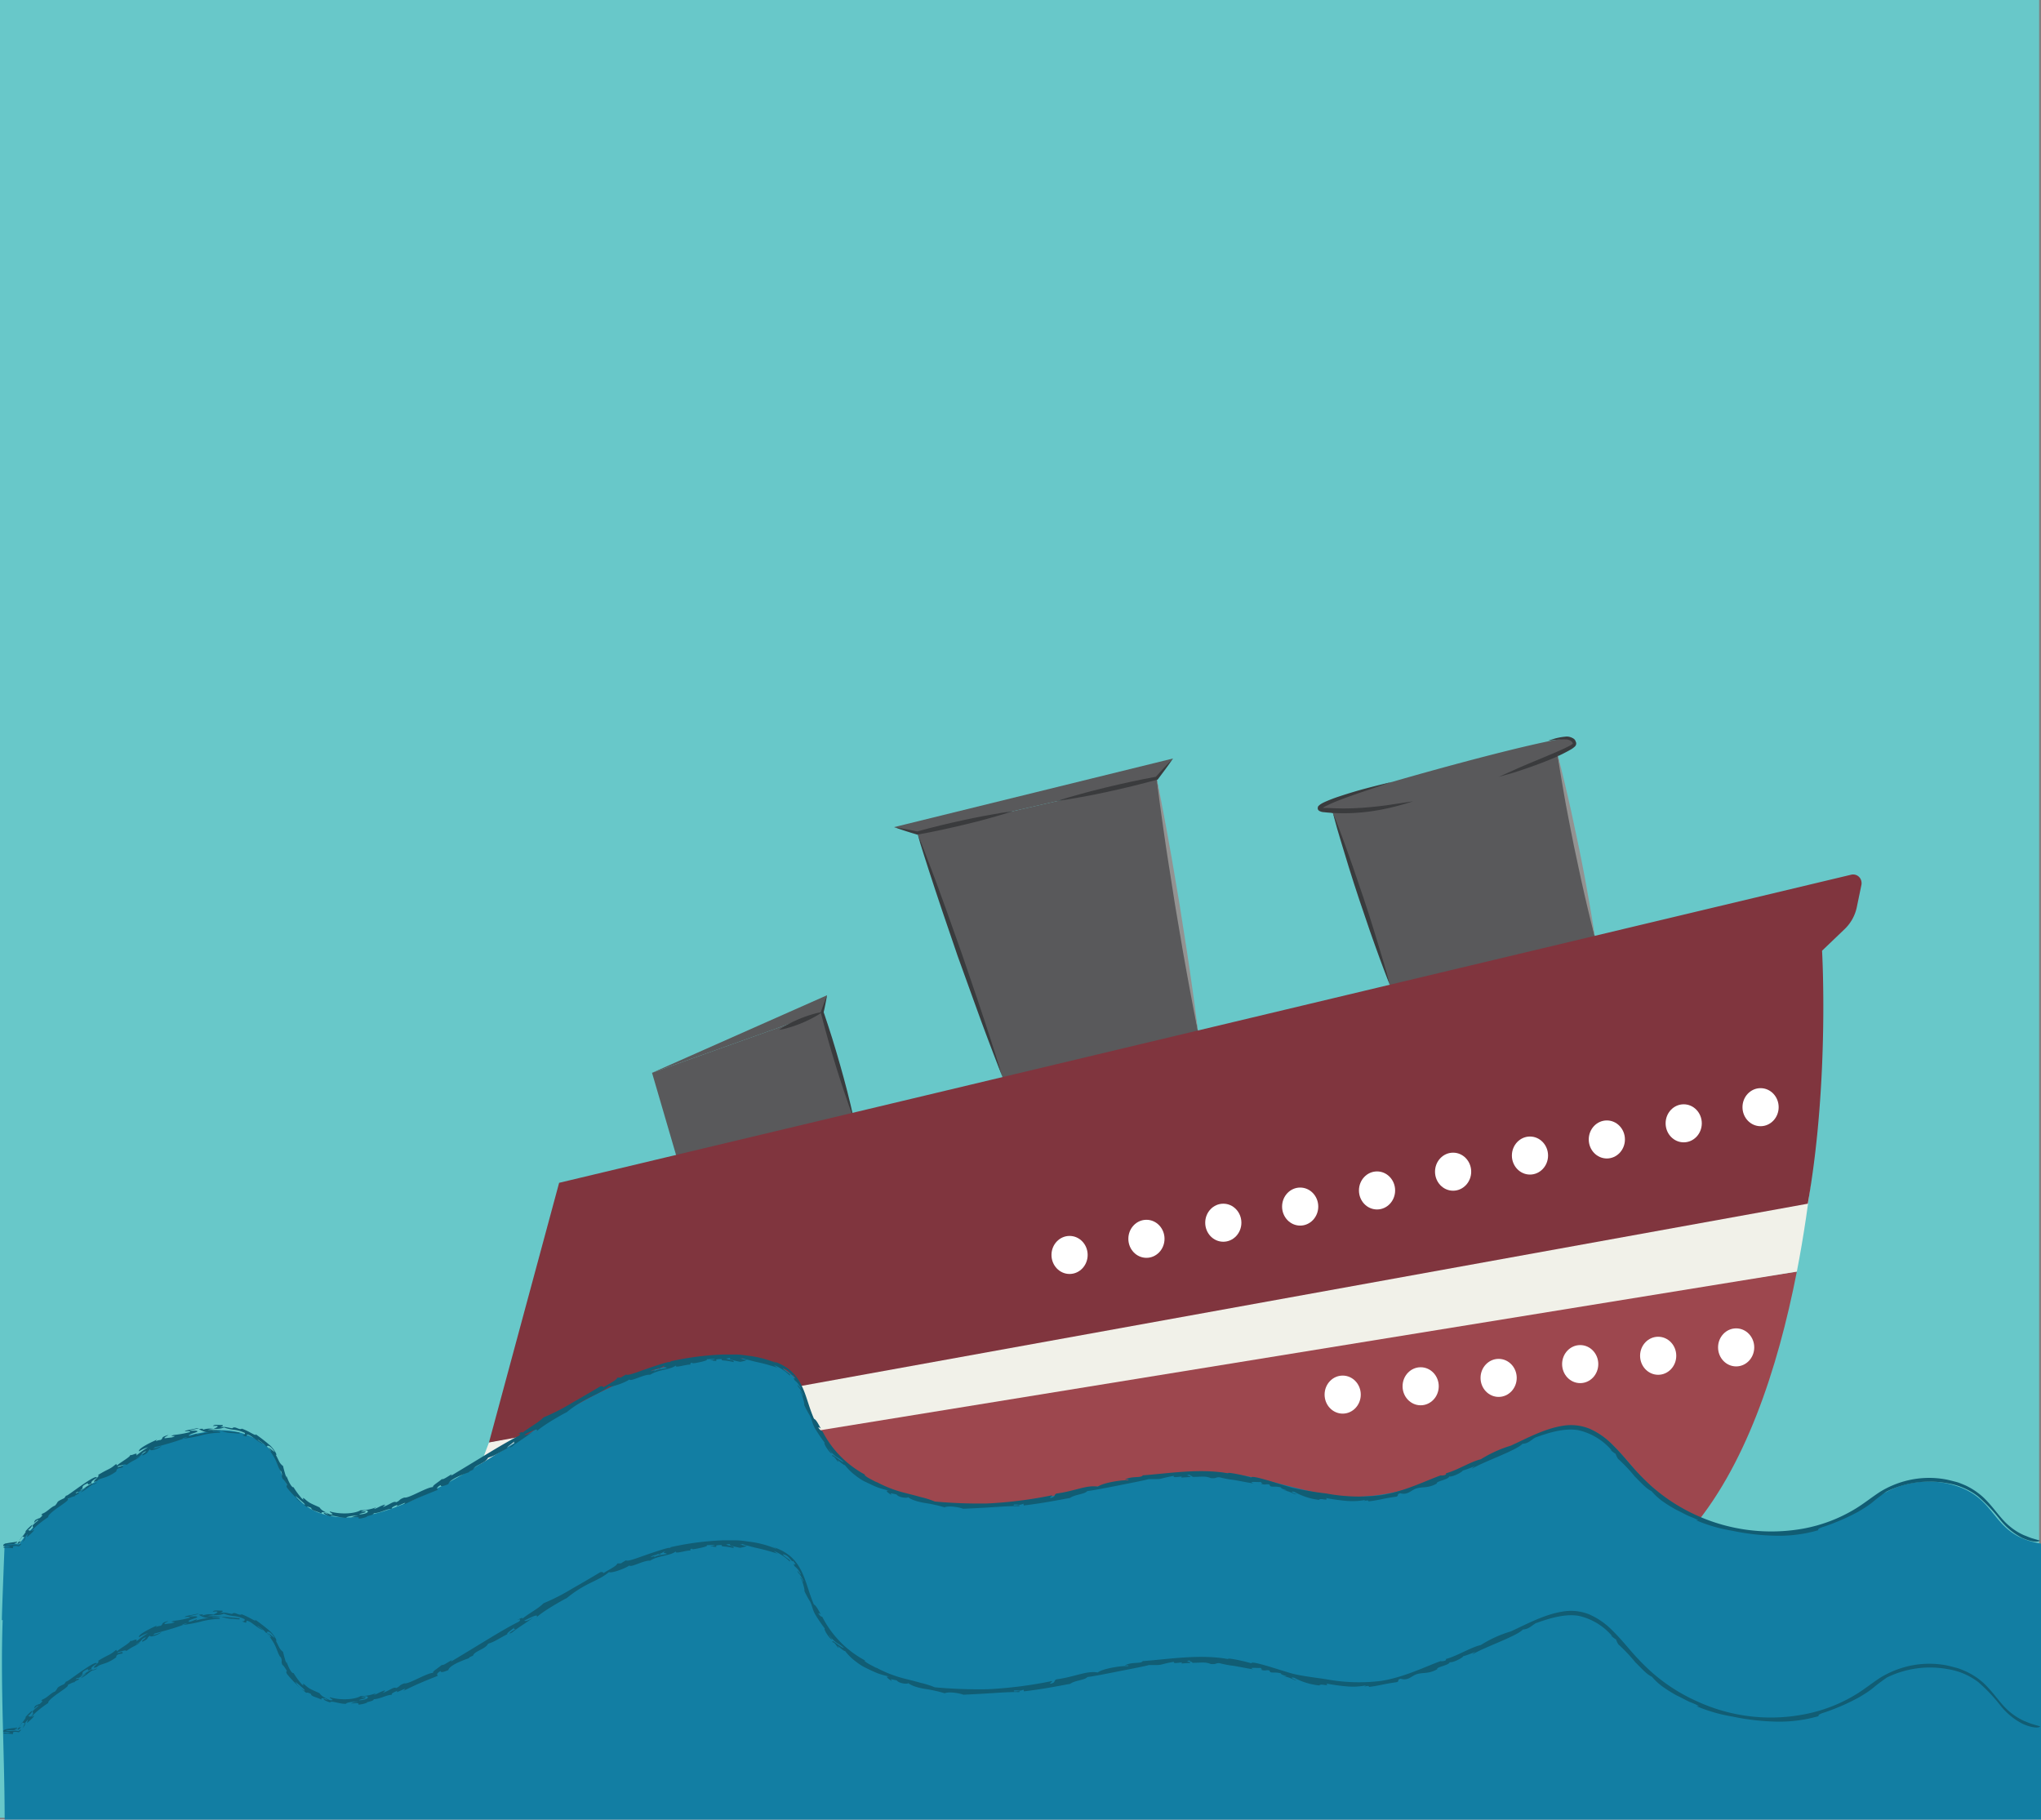 <svg xmlns="http://www.w3.org/2000/svg" xmlns:xlink="http://www.w3.org/1999/xlink" viewBox="0 0 460.42 410.43"><rect x="0" y="0" width="460.42" height="410.43" fill="#808080" stroke="none"/><defs><style>.cls-1{fill:none;}.cls-2{fill:#68c8c9;}.cls-3{clip-path:url(#clip-path);}.cls-4{fill:#9d474e;}.cls-5{fill:#59595b;}.cls-6{fill:#3a3b3d;}.cls-7{fill:#939392;}.cls-8{fill:#f1f1e9;}.cls-9{fill:#80353e;}.cls-10{fill:#fff;}.cls-11{fill:#127ea3;}.cls-12{fill:#115d74;}</style><clipPath id="clip-path"><rect class="cls-1" x="0.27" y="49.81" width="458" height="351.18"/></clipPath></defs><title>31</title><g id="Шар_2" data-name="Шар 2"><g id="Шар_1-2" data-name="Шар 1"><rect class="cls-2" width="460" height="410"/><g class="cls-3"><path class="cls-4" d="M405.34,286.82C401,309,393.61,331.2,380.93,345.66L152.84,363.51,116,331"/><polygon class="cls-5" points="360.45 214.59 351.34 170.09 300.61 183.1 315.57 228.28 360.45 214.59"/><path class="cls-5" d="M351.34,170.09s5.84-2.18,3.51-3.56S295.83,181,297.37,182a27.05,27.05,0,0,0,5.52,2.07"/><path class="cls-6" d="M338.07,175.26l1-.47,2.63-1.18c2.19-1,5.14-2.18,8.05-3.42,1.46-.61,2.93-1.24,4.21-1.91a4.86,4.86,0,0,0,.83-.53s0-.1,0,0a.25.25,0,0,0,0,.12l0-.06,0-.13a1.16,1.16,0,0,0-.18-.35,2,2,0,0,0-1.47-.55,16.63,16.63,0,0,0-2.82.17l-1.08.14s.37-.15,1-.35a13.32,13.32,0,0,1,2.86-.58,2.5,2.5,0,0,1,2.06.64,2.3,2.3,0,0,1,.35.59l.05.12,0,.07a.75.75,0,0,1,0,.26.92.92,0,0,1-.25.5,4.73,4.73,0,0,1-1,.74,38.09,38.09,0,0,1-4.26,2.08c-2.95,1.24-6,2.28-8.23,3-1.14.36-2.11.61-2.77.8S338.07,175.26,338.07,175.26Z"/><path class="cls-6" d="M314,176.37l-5.76,1.94c-1.73.6-3.75,1.26-5.87,2.08a34.12,34.12,0,0,0-3.19,1.38,5.41,5.41,0,0,0-.74.42,1.32,1.32,0,0,0-.26.22s0,.05,0-.06a.36.36,0,0,0-.07-.24,1.91,1.91,0,0,0,.63.13l.89,0a57,57,0,0,0,7,0c2.24-.13,4.33-.36,6.13-.6l6-.9s-.57.2-1.6.5-2.48.73-4.27,1.1a44.55,44.55,0,0,1-6.18.94,41.88,41.88,0,0,1-7.17,0l-.91-.09a2.26,2.26,0,0,1-1.1-.34.91.91,0,0,1-.2-.24.77.77,0,0,1-.07-.4.88.88,0,0,1,.23-.46,2.22,2.22,0,0,1,.44-.37,7,7,0,0,1,.85-.46,33.42,33.42,0,0,1,3.32-1.28c2.18-.72,4.22-1.33,6-1.8C311.67,176.9,314,176.37,314,176.37Z"/><path class="cls-7" d="M351.34,170.09l.46,1.75c.27,1.13.7,2.72,1.14,4.65s1,4.17,1.52,6.58,1.07,5,1.61,7.58,1.05,5.17,1.5,7.6.84,4.71,1.19,6.66.58,3.58.77,4.72l.27,1.8-.46-1.75c-.27-1.12-.7-2.72-1.14-4.64s-1-4.17-1.51-6.59-1.07-5-1.62-7.58-1-5.17-1.49-7.6-.84-4.71-1.19-6.65-.59-3.59-.78-4.73Z"/><path class="cls-6" d="M300.61,183.1l.65,1.65c.39,1.06,1,2.55,1.65,4.38s1.44,3.94,2.23,6.23,1.62,4.73,2.45,7.18,1.6,4.91,2.32,7.22,1.36,4.49,1.93,6.34,1,3.43,1.29,4.52l.47,1.72-.66-1.65c-.39-1.06-1-2.56-1.65-4.38s-1.44-3.94-2.23-6.23-1.62-4.74-2.44-7.18-1.61-4.92-2.33-7.23-1.36-4.49-1.93-6.34-1-3.42-1.29-4.51Z"/><polygon class="cls-5" points="271.33 239.24 260.93 175.56 206.94 187.89 229.63 252.93 271.33 239.24"/><polygon class="cls-5" points="260.93 175.56 264.62 171.08 201.69 186.56 206.94 187.89 260.93 175.56"/><path class="cls-6" d="M264.62,171.08c-.55.81-1.12,1.59-1.69,2.38s-1.16,1.56-1.75,2.34l-.06.08-.12,0c-3.72,1-7.47,1.93-11.24,2.74l-2.83.59c-.94.2-1.9.36-2.84.54-1.89.36-3.8.67-5.71.93,1.84-.6,3.7-1.14,5.56-1.63.94-.25,1.86-.52,2.8-.75l2.81-.7c3.75-.9,7.51-1.73,11.3-2.41l-.18.11c.65-.72,1.28-1.45,1.95-2.15S263.94,171.76,264.62,171.08Z"/><path class="cls-6" d="M201.69,186.56c.9.13,1.78.3,2.67.46s1.77.35,2.66.53h-.15c3.56-1,7.15-1.85,10.75-2.63l2.71-.56c.9-.19,1.81-.34,2.72-.51q2.72-.53,5.47-.88-2.66.85-5.32,1.58c-.9.24-1.78.5-2.68.72l-2.69.67c-3.58.86-7.18,1.66-10.82,2.3h-.15c-.87-.27-1.73-.51-2.59-.8S202.55,186.88,201.69,186.56Z"/><path class="cls-6" d="M206.94,187.89l.92,2.32c.56,1.49,1.4,3.6,2.35,6.16s2.07,5.53,3.21,8.74L217,215.18l3.45,10.11c1.11,3.23,2.07,6.27,2.93,8.86s1.51,4.77,2,6.29l.73,2.4-.92-2.33c-.56-1.48-1.4-3.6-2.35-6.15s-2.07-5.53-3.21-8.75L216,215.55l-3.45-10.11c-1.11-3.23-2.07-6.27-2.93-8.86s-1.51-4.78-2-6.29Z"/><path class="cls-7" d="M270.28,232.8l-.5-2.45c-.29-1.55-.76-3.77-1.24-6.45s-1.09-5.78-1.66-9.13l-1.78-10.5-1.65-10.52c-.54-3.35-.95-6.5-1.35-9.19s-.66-4.95-.87-6.52l-.3-2.48.5,2.45c.29,1.55.76,3.77,1.24,6.45s1.09,5.78,1.66,9.13l1.78,10.5,1.65,10.52c.53,3.35.95,6.5,1.34,9.19s.66,4.95.87,6.52Z"/><polygon class="cls-5" points="195.23 261.15 185.47 228.28 147.09 241.98 157.5 277.58 195.23 261.15"/><polyline class="cls-5" points="185.47 228.28 186.57 224.48 147.09 241.98"/><path class="cls-6" d="M186.57,224.48c-.1.66-.24,1.31-.37,2s-.27,1.3-.42,1.94v-.2c.67,2,1.32,3.94,1.94,5.93s1.21,4,1.78,6,1.12,4,1.63,6,1,4,1.44,6.09q-1.12-2.91-2.1-5.87c-.68-2-1.31-4-1.92-5.93s-1.2-4-1.77-6-1.1-4-1.61-6l0-.11,0-.09c.21-.62.43-1.24.67-1.86S186.31,225.09,186.57,224.48Z"/><path class="cls-6" d="M185.47,228.28a13.12,13.12,0,0,1-1.41.92,28.66,28.66,0,0,1-6.69,2.75,12.74,12.74,0,0,1-1.63.34,14.33,14.33,0,0,1,1.42-.92,28.77,28.77,0,0,1,6.68-2.75A13.11,13.11,0,0,1,185.47,228.28Z"/><path class="cls-8" d="M106.51,335.35l3.8-10,298.6-62.26c-.85,7.65-2,15.68-3.57,23.73"/><path class="cls-9" d="M110.31,325.35l15.82-58.56,291.49-69.5a1.89,1.89,0,0,1,2.28,1.5,2,2,0,0,1,0,.85l-1,4.82a9.57,9.57,0,0,1-2.73,5.06l-5.14,4.92s1.71,29.18-3.22,57.06"/><ellipse class="cls-10" cx="356.47" cy="307.68" rx="4.08" ry="4.29"/><ellipse class="cls-10" cx="374.06" cy="305.8" rx="4.08" ry="4.29"/><ellipse class="cls-10" cx="391.65" cy="303.91" rx="4.08" ry="4.29"/><ellipse class="cls-10" cx="302.89" cy="314.56" rx="4.08" ry="4.29"/><ellipse class="cls-10" cx="320.48" cy="312.68" rx="4.08" ry="4.29"/><ellipse class="cls-10" cx="338.07" cy="310.79" rx="4.08" ry="4.29"/><ellipse class="cls-10" cx="327.8" cy="264.28" rx="4.08" ry="4.29"/><ellipse class="cls-10" cx="362.48" cy="257.01" rx="4.08" ry="4.29"/><ellipse class="cls-10" cx="379.82" cy="253.37" rx="4.08" ry="4.29"/><ellipse class="cls-10" cx="397.16" cy="249.73" rx="4.08" ry="4.29"/><ellipse class="cls-10" cx="345.14" cy="260.64" rx="4.08" ry="4.29"/><ellipse class="cls-10" cx="241.28" cy="283.06" rx="4.08" ry="4.29"/><ellipse class="cls-10" cx="275.96" cy="275.79" rx="4.08" ry="4.29"/><ellipse class="cls-10" cx="293.3" cy="272.15" rx="4.08" ry="4.29"/><ellipse class="cls-10" cx="310.64" cy="268.51" rx="4.08" ry="4.29"/><ellipse class="cls-10" cx="258.62" cy="279.42" rx="4.08" ry="4.29"/></g><path class="cls-11" d="M439.43,334.65a20.2,20.2,0,0,0-16.67,3.65c-16.08,12.21-39.5,9-53.07-5.8-3.76-4.11-7.2-9.27-12.4-10.56-3.78-.93-7.68.42-11.29,1.94-13.63,5.73-27,14.19-41.62,13.69-8.8-.3-17.22-3.89-25.95-5.08-17-2.31-33.85,4.53-50.89,6.61s-37.43-2.9-44.37-19.93c-1.27-3.11-2.09-6.61-4.38-8.93a13,13,0,0,0-7-3.23c-14.42-2.86-29.15,2.71-42.14,10.09s-25.12,16.69-38.85,22.24c-5.65,2.29-11.77,3.93-17.68,2.25-4.67-1.19-8.56-5.41-10.32-11.2a8.45,8.45,0,0,0-3.31-4.67,15.92,15.92,0,0,0-12.38-2.87c-6.15,1.11-9.91,1.74-19.2,7.5-7.43,4.61-18.07,10-23.49,17.82H1.05S.42,363.66.42,365.42H.6c-.54,14.91.45,30.21.45,45H460.42V348.17C448.43,346.17,451.27,337.31,439.43,334.65Z"/><path class="cls-12" d="M4.8,347.65c-.42.05-1,.5.29-1.2,0,.59,1-.46,0,1.41,1.18-1.34-.07-.59,1.18-1.87.1.13-.32.65-.07.66.23-.26,1.61-1.36,1.46-1.62-1,.71-.45.1.47-.74a24,24,0,0,1,2.78-2.11c-.23-.31,1-1.33,2.25-2.2s2.48-1.68,2.11-1.87c1.17-.57,1.21-.58,1.56-.59,0-.19.46-.39.9-.59.46-.64-1.43.36-.29-.42.31.36,1.78-1.13,2-.95a8.21,8.21,0,0,0-1.22,1.08c1.44-.81,1.58-1.16,2.66-1.82.19.05.92-.21,1-.46-.61.31-1,.44-1.13.24-1.62.84-1.89,1.29-2.8,1.62,1.28-.76.16-.67,1.08-1.3,1.76-1-.1.56,1.65-.42q-.34-.28,1.17-1.17c0-1-4.9,2.79-6.52,3.86-.7.44-.11-.28-.82.72-2.13,1-1.14.69-2.13,1.71-.76.2-1.87,1.5-2.81,1.79-.85.78.84-.29-.59,1a3.33,3.33,0,0,0-1.07.49c-.72,1.4.55-.42.75,0-2.55,2-.37.9-1.6,2.3-.7.32-.11-.21-.83,0,.65-.5,1-.9,1.06-1.3a10.41,10.41,0,0,0-1.62,1.57c.36-.18,0,.28-.42.87A18.82,18.82,0,0,0,4,348.07l.13-.07c-.24.05-.3.11,0,.22h0l0,0A8.24,8.24,0,0,0,4.8,347.65Z"/><path class="cls-12" d="M22.07,332.72c2.8-1.69,2.47-1.12,4.13-2.51l.21.32c.82-.76,3.29-2.06,2.94-2.42.27.43,1.85-.85,1.4.21a19,19,0,0,1,2.64-1.88,6.73,6.73,0,0,0-2,.92c-.38-.46,1.84-1.69,4.09-2.67-.84.72.19.06.67.13.94-.44-.22-.58,1.85-1.16-.28.25-1.11.57-.85.75l1.66-.2c1.79-.62-1.24,0,.36-.54A23.36,23.36,0,0,0,42.9,323c0-.22-.48-.25-1.15-.13-.17-.26,1.83-.5,2.56-.7,1.68-.22-.87.33-1.52.45.25.25,1.86-.14,1.73.31-.55.3-2.09.6-1.91.94s2.76-1.1,1.57-.2a13.08,13.08,0,0,1,3.08-.58,4.13,4.13,0,0,1-2.37-.77c1.1-.13,1.15,0,.62.28a4.66,4.66,0,0,1,2.65-.3c.39-.13,2-.9-.14-.64.4-.43.8-.25,2.18-.23.26.28-.34.34-.49.53,1-.24,1.37,0,2.69.2.64-.64,1.5.5,2.16.08a13.37,13.37,0,0,1,2,.93c.71.38,1.26.68,1.11.33A37.29,37.29,0,0,1,61,326.09c1.08,1.08,1.59,2.24,1.23,2.07.53,1,.77,1.62,1,1.9a2.71,2.71,0,0,0,.62.6,26.23,26.23,0,0,0,.77,2.7c-.14-.93.05-.3.39.5s.92,1.75,1.2,1.58a18.79,18.79,0,0,0,1.92,2.6c.92.66-.4-.57.56,0,1.14,1.05,1.48,1.07,3.38,1.95a2.66,2.66,0,0,0,.84.8,15.42,15.42,0,0,0,1.51.78c1.48.15-.29-.48,0-.66,2.49.75,5.71.5,6.92-.27a9.39,9.39,0,0,0,3.49-.65c-.06.13-.46.26-.41.38.93-.31,1.15-.61,2.37-1,.21.15-.38.36-.35.53,1.58-.58,2.35-1.39,2.93-1.07,1-.4.48-.57,1.83-1.05,1,.24,5-2.33,6.5-2.37-.21-.32.9-.88,2-1.81.33.35,2.93-1.82,2-.71,6.94-4.14,11.77-7.26,15.28-9,.52-.36.25-.44.24-.61-1.44.71,1-.75.6-.08,1.68-1.34,3.5-2.2,4.8-3.5a46.44,46.44,0,0,0,6.36-3.24c2.46-1.4,4.95-2.86,6.43-3.75.42-.09.65,0,.72.21,1.2-.78,3.07-1.67,3.1-2.17,1.3-.12.29.23,2-.73.29.37,2.69-.59,5.08-1.42s4.74-1.56,4.69-1.35c.57-.18.24-.2,0-.13a66.24,66.24,0,0,1,12-1.6c1,0,2,0,3,0s2,.17,3,.3a23.24,23.24,0,0,1,6.1,1.62c0-.13-.61-.34-1-.49a11.35,11.35,0,0,1,3.94,1.95,10.13,10.13,0,0,1,2.57,3.2c1.29,2.37,1.74,5,3,7.88.28.23.43.08,1.56,2.25-.23-.17-.46-.35-.57-.21.41.54.73.86.86.67a23,23,0,0,0,10.23,10.21c-1.28-.66-.51.08.51.62s2.14,1.14,1.29.61a27.49,27.49,0,0,0,6.64,2.6c1.23.32,2.45.61,3.6.95a19.4,19.4,0,0,1,3.17,1,110.39,110.39,0,0,0,11.77.44,95.58,95.58,0,0,0,14.65-1.85c.13.21-.56.4-.37.61,1.31-.29.68-.64,1.35-1,4.26-.56,6.79-2,9.36-1.55,1.17-.94,5.9-1.6,6.66-1.41.7-.19,0-.23-.59-.15,1.5-.93,3.73-.32,4.06-1,5.68-.4,12.93-1.63,19.35-.43-.73-.39,2.77.22,5.16.94-.1-.75,6.42,1.52,9.18,2.29a77,77,0,0,0,7.7,1.29,40.17,40.17,0,0,0,12.52.37c5.32-.9,9.8-3.2,13.44-4.5-.5.19,1.51.06,1-.41,2.42-.6,5.71-2.69,7.91-3.17a28.1,28.1,0,0,1,6.79-3.08c3.83-1.77,7.57-3.81,11.66-4.47a11.18,11.18,0,0,1,6.09.66,16.71,16.71,0,0,1,5.19,3.64c1.54,1.51,2.93,3.18,4.34,4.8a51.66,51.66,0,0,0,4.45,4.54,40.89,40.89,0,0,0,34.26,9.54,34.64,34.64,0,0,0,11.74-4.48c1.88-1.14,3.57-2.52,5.5-3.78a21.32,21.32,0,0,1,6.25-2.6,20.87,20.87,0,0,1,8.69-.22c.75.15,1.46.35,2.19.53s1.44.51,2.16.8a16,16,0,0,1,3.94,2.61c2.38,2.2,3.95,4.91,6,6.57a13.54,13.54,0,0,0,3.29,2.07c.59.21,1.14.47,1.74.67l1.85.53c-.48.47-2.13.25-4-.59a15.3,15.3,0,0,1-5-4.12,37.44,37.44,0,0,0-5-5.28,15.35,15.35,0,0,0-6.79-2.92,22.13,22.13,0,0,0-13.84,1.88c-1,.72-2,1.43-3,2.27s-2.16,1.55-3.35,2.25a49.44,49.44,0,0,1-7.64,3.34c-1.11.32-1.58.61-1.39.84a31.88,31.88,0,0,1-10,1.23,52.09,52.09,0,0,1-9.45-1.12,35.56,35.56,0,0,1-8.13-2.36s.69,0,.54,0a20.62,20.62,0,0,0-2-.88c-.9-.39-2-1-3.07-1.52a31.7,31.7,0,0,1-3.18-2,15,15,0,0,1-2.34-2.18c-1.25-.58-2.43-2-3.76-3.29a35.29,35.29,0,0,0-3.79-4,4.69,4.69,0,0,1-.53-1.13c-.16,0-1.87-1.38-.83-.69a13.91,13.91,0,0,0-7.62-4.63c-3-.5-6.39.46-9.7,1.68-1,.62-1.62,1.36-2.86,1.39-1.31,1.51-9,4.1-11.43,5.66a2.92,2.92,0,0,1,1.33-.91,26.54,26.54,0,0,1-3.5,1.34c.59-.1-1.94,1.46-2.93,1.29-.11.7-3.09,1.09-2.79,1.58-2,1.16-3.23.65-4.7,1.15-1.06.34-1.89,1.54-3.56,1.05-.94.27-.18.5-.87.77-3.4.47-3.64.76-6.3,1.07.16-.56-1.8.27-.6-.35a15.57,15.57,0,0,1-4.14.25,45,45,0,0,1-4.84-.66c.76.8-1.38-.12-1.57.42A15.12,15.12,0,0,1,292,336.5c-1.25-.28-.13.41.49.52-.46.21-1.24-.66-3.06-.87,2.1.14-.51-.18-.47-.66-1.63-.41-2.43.15-2.55-.62-1-.25-.67.2-2.05-.22.63,0,.21-.16,0-.4-.26.15-3.12-.24-1.56.33-1-.1-2.9-.51-4.53-.78a22.41,22.41,0,0,1-3.13-.59c-1-.07-.63.33-2,.18-1.29-.5-1.88-.29-4.13-.26,0-.24-.67-.27-.59-.51-1.54.19.54.24.08.52l-2.06.14c.86-.6-2.08.32-1.64-.39-4,.73-2,.75-5.67.73-.86.27-3.53.77-6.38,1.34s-5.89,1.17-7.48,1.36c-.59.73-2.85.76-3.9,1.56-1.62.26-5.75,1.14-10.42,1.68l-.1-.39c-1,.44-1,.1-2.1.19-.55.51,1.7-.15,1.16.36-2-.05-4.38.14-6.63.28s-4.42.24-6,.31c-1-.38-3.37-.74-4.21-.32a32.46,32.46,0,0,0-4.53-1c-1.73-.3-3.3-.84-3.72-1.36.33.35-2.05.26-2.55-.54-1.36-.28-1.59-.43-1.1.18-1.05-.71-1.75-1.25-.36-1a21.82,21.82,0,0,1-2.59-.69c-1-.37-2-.87-3.06-1.37s-2-1.25-2.78-1.88a14,14,0,0,1-1.83-1.92c0,.36-2.41-1.91-1.41-.79-.08.47-1-1.43-1.28-1.08-.81-1.24,2.16,1.45,2.44,1.18a8.18,8.18,0,0,0-1.41-1,6.1,6.1,0,0,1-1.87-1.91c-.06.11.38.62.65,1-.37.2-2-2.26-1.65-2.41a37,37,0,0,1-2.23-3.32c-.67-1.33-.52-1.59-1.09-2.78a19.45,19.45,0,0,1-1.4-2.68c.48,1.17-.33-2.46-.81-2.64.07-.32.37.26.64.91.2-.33-.88-2-1-2-.75-1.48.56.62.54.26a4.69,4.69,0,0,0-1.35-1.77c-.9-1.29,1,.48-.44-1.28-.05.33-.34-.11-.79-.58a2.27,2.27,0,0,0-1.51-.89c.35.65,2,1.3,1.59,1.63a11.72,11.72,0,0,0-3.56-2.37,3.2,3.2,0,0,0,.93.65c-.89-.29-2.65-.85-4.34-1.22-.86-.18-1.68-.39-2.35-.58a6.16,6.16,0,0,1-1.42-.45c.1.12-.2.1-.51.08a7.77,7.77,0,0,0,1.56.4,7.58,7.58,0,0,1-1.52.4c-1.23-.26-3-.61-2.13-.88-.42,0-.5.12-1,.11.33.33,2,.32,1.64.82-2.44-.56-2.73-.19-2.66-.67-2.64,0,0,.62-2,.35.07-.12-.23-.1-.54-.08,0-.13.61-.17,1-.2-.12-.27-1.77.07-2.12-.08.84.1,0,.42-1,.64s-2.17.47-2,.17c-.59.12-.37.3-.41.47-.66-.19-3.84.93-3.19.13-1.5,1.1-3.9.88-5.88,2.13-1.42-.13-4.34,1.62-4.69,1.07-.94.69-4,1.82-4.59,1.5-2.66,2.21-5.08,2.23-9.56,5.89-.71.31-5.62,3.09-6.79,4.34.68-1.11-1.8.25-2.77.71.24.23.94,0,2.1-.74-1.64,1.21-3.49,2.31-4.85,3.42-1.48.76.3-.65.84-.69-.53-.13-.45,0-.35-.53,0,.35-1.92,1.38-1.53,1.59-2.93,1.56-2.66,1.58-4.38,2.18-.64,1.27-3.1,1.64-3.39,2.69-.45.18-.9.37-.92.56-1.69.59-4.44,1.67-4.65,2.69-.89.36-1.76.67-1.74.21-1,.57-.85.82-.62,1.06-2.71,1.12-4.11,1.61-7.84,3.43,1.83-1.48-2.49,1.08-1.2-.06-1.08.4-1.52.7-1.32.92-1.21,0-2.55.93-4.11,1,.09.48-2.27.73-1.42.74a6.13,6.13,0,0,1-2,.48c.23-.39-.31-.42-1.65-.25a3,3,0,0,1,1.51-.4c-.17-.17-2.92.18-2.55.45-1.34.15-3.58-.86-3.65-.29-.77-.24-1.62-.58-1.5-.87.4.12.49.25,1,.37-.09-.13-.49-.25-.48-.38-.85-.16-1.17-.11-1,.25-1.15-.64-2.35-.69-2.36-1.3-.59-.26-1-.41-1-.19a25.87,25.87,0,0,1-4.38-4.26c-.37-.57-.12-.57-.06-.75-.51-.84-.79-1.23-1-1.34-.45-1,.12-.61-.4-1.82,0,.17-.18-.06-.41-.53s-.47-1.21-.8-1.9c-.63-1.42-1.77-2.58-1.82-3.05-.55.13,0-.18-2.22-1.58,0,.2.81.62,1.31,1-1-.29-2.3-1.56-3.22-2-1.3-.54.32.87-1.56,0,.43,0,.7-.14.58-.5a7.64,7.64,0,0,0-2.35-.69,8.89,8.89,0,0,1-2.35-.54c-1.15.55-2.34.16-3.66.57a27.88,27.88,0,0,1,3.12.1,6.65,6.65,0,0,1-2,.12c-.07.33,2-.07,1.63.4a17.59,17.59,0,0,0-4.37.62,37.09,37.09,0,0,1-3.78.73h-.14c2.31-.85-.74,0,0,0l-.36.13c-1.54.57-4,1.27-6.07,1.81.13.06-.13.2-.42.36a8.09,8.09,0,0,0,2-.68c-.66.69-2.74,1.29-2.57.8-.88.53-.13.62-1.68,1.34-.52-.11.79-.74.67-.95-1.49.71-.35.68-2.19,1.53.07.1.61-.25,1-.42-.92.83-1.67.9-3.15,2-.19-.34-1.24.18-1.79.21-1,.76,1.43-.52.88.36-.65.1-1.47.21-1.38.85-2.34,1.73-3.48,1.35-4.34,2.19C19.8,334.84,23,332.76,22.07,332.72ZM146.83,309.3c.39-.12,1-.32,1-.2-.28.08-.53.27,0,.12,0-.24,1.9-.5,2.55-.62,0-.27-.66-.13-.67-.36.28-.08.54-.26-.05-.13a1.78,1.78,0,0,1-1,.43c0-.07-.46,0-.5.16.56-.14,1.28-.17.59.09C149,308.53,146.85,308.94,146.83,309.3ZM81.06,341.59c3-.19,2-1.51.38-.59.39,0,1-.18,1-.06C82.71,341.21,81.06,341.35,81.06,341.59Zm-14.42-4.1c.28.33.39.55.25.61a12.41,12.41,0,0,0,1.73,1.3c.41.06-.13-.41-.72-.92s-1.24-1.11-1.26-1Zm-6.5-11.3c.55.51.28.54.67,1,.88.63,0-.24-.19-.74A10.56,10.56,0,0,0,62,327.54c-1.19-1.75-1.59-1.45-1.84-1.35Z"/><path class="cls-12" d="M53.94,323.1l-4.09-.38a7.85,7.85,0,0,0,2.7.52C53.61,323.34,54.47,323.42,53.94,323.1Z"/><polygon class="cls-12" points="49.82 322.7 49.74 322.71 49.85 322.72 49.82 322.7"/><path class="cls-12" d="M.78,348.71a4.64,4.64,0,0,1,1.57.12c-.72.31-1.68-.24-1.53.28a11.44,11.44,0,0,1,2.11.11c.06-.2-.25-.48.45-.53a3.06,3.06,0,0,1,.74.09l.15,0,.28-.26.23-.25c-.1-.08-.23,0-.39.1l-.19.16H4.13c-.71-.19-2.43.11-2.86-.1,1.19-.21,2.25,0,2.59-.16-1.57-.07.46-.28-.07-.52C2.23,348,.43,348.08.78,348.71Z"/><path class="cls-12" d="M4.8,389.57c-.42.05-1,.5.29-1.19,0,.59,1-.46,0,1.4,1.18-1.33-.07-.58,1.18-1.87.1.13-.32.65-.07.66.23-.26,1.61-1.35,1.46-1.62-1,.71-.45.11.47-.74a24,24,0,0,1,2.78-2.11c-.23-.31,1-1.33,2.25-2.2s2.48-1.68,2.11-1.86c1.17-.57,1.21-.59,1.56-.6,0-.19.46-.39.9-.58.46-.65-1.43.36-.29-.43.31.36,1.78-1.13,2-.94a8.74,8.74,0,0,0-1.22,1.07c1.44-.8,1.58-1.16,2.66-1.82.19.05.92-.21,1-.46-.61.31-1,.44-1.13.25-1.62.83-1.89,1.28-2.8,1.61,1.28-.76.16-.67,1.08-1.29,1.76-1-.1.56,1.65-.43-.23-.18.16-.58,1.17-1.17,0-1-4.9,2.79-6.52,3.86-.7.45-.11-.27-.82.72-2.13,1-1.14.69-2.13,1.72-.76.2-1.87,1.5-2.81,1.78-.85.79.84-.28-.59,1a3.13,3.13,0,0,0-1.07.49c-.72,1.4.55-.42.75,0-2.55,2-.37.9-1.6,2.3-.7.32-.11-.21-.83,0,.65-.49,1-.9,1.06-1.3a10.48,10.48,0,0,0-1.62,1.58c.36-.19,0,.27-.42.86A20.23,20.23,0,0,0,4,390l.13-.06c-.24,0-.3.11,0,.21h0A8.39,8.39,0,0,0,4.8,389.57Z"/><path class="cls-12" d="M22.07,374.64c2.8-1.69,2.47-1.12,4.13-2.51l.21.32c.82-.76,3.29-2.06,2.94-2.41.27.42,1.85-.86,1.4.21a18.25,18.25,0,0,1,2.64-1.89,7.29,7.29,0,0,0-2,.92c-.38-.45,1.84-1.68,4.09-2.67-.84.72.19.06.67.13.94-.43-.22-.58,1.85-1.15-.28.24-1.11.57-.85.74l1.66-.2c1.79-.62-1.24,0,.36-.54a21.3,21.3,0,0,0,3.69-.72c0-.22-.48-.24-1.15-.13-.17-.26,1.83-.49,2.56-.7,1.68-.22-.87.34-1.52.45.25.26,1.86-.14,1.73.31-.55.3-2.09.6-1.91.94s2.76-1.09,1.57-.2a13.08,13.08,0,0,1,3.08-.58,4.19,4.19,0,0,1-2.37-.76c1.1-.14,1.15,0,.62.28a4.49,4.49,0,0,1,2.65-.3c.39-.14,2-.9-.14-.65.4-.42.8-.25,2.18-.23.26.28-.34.34-.49.53,1-.24,1.37,0,2.69.2.64-.63,1.5.5,2.16.08a15.71,15.71,0,0,1,2,.93c.71.38,1.26.68,1.11.34A37.16,37.16,0,0,1,61,368c1.08,1.08,1.59,2.24,1.23,2.08.53,1,.77,1.62,1,1.9a2.93,2.93,0,0,0,.62.6,27,27,0,0,0,.77,2.7c-.14-.93.05-.31.39.5s.92,1.75,1.2,1.57a18.79,18.79,0,0,0,1.92,2.6c.92.67-.4-.56.56,0,1.14,1.06,1.48,1.08,3.38,1.95a2.66,2.66,0,0,0,.84.8,12,12,0,0,0,1.51.78c1.48.15-.29-.48,0-.66,2.49.76,5.71.51,6.92-.26a9.6,9.6,0,0,0,3.49-.66c-.06.13-.46.26-.41.38.93-.31,1.15-.61,2.37-1,.21.15-.38.37-.35.53,1.58-.58,2.35-1.39,2.93-1.07,1-.4.48-.56,1.83-1.05,1,.24,5-2.32,6.5-2.37-.21-.32.9-.88,2-1.81.33.36,2.93-1.82,2-.7,6.94-4.14,11.77-7.27,15.28-9,.52-.36.25-.44.24-.61-1.44.71,1-.76.6-.08,1.68-1.35,3.5-2.2,4.8-3.5a46.44,46.44,0,0,0,6.36-3.24c2.46-1.4,4.95-2.86,6.43-3.76.42-.09.65,0,.72.21,1.2-.77,3.07-1.66,3.1-2.17,1.3-.11.29.23,2-.73.29.38,2.69-.59,5.08-1.41s4.74-1.56,4.69-1.36c.57-.17.24-.2,0-.12a65.28,65.28,0,0,1,12-1.61c1,0,2,0,3,0s2,.16,3,.3a22.42,22.42,0,0,1,6.09,1.62c0-.14-.61-.35-1-.49a11.1,11.1,0,0,1,3.94,1.95,9.79,9.79,0,0,1,2.57,3.2c1.29,2.37,1.75,5,3,7.88.27.22.42.08,1.55,2.25-.23-.18-.46-.35-.56-.22.41.55.73.86.86.68a23,23,0,0,0,10.23,10.2c-1.29-.66-.51.08.51.62s2.13,1.14,1.29.62a27.75,27.75,0,0,0,6.64,2.6c1.22.31,2.45.61,3.59.94a20.42,20.42,0,0,1,3.17,1,110.51,110.51,0,0,0,11.77.44,94.36,94.36,0,0,0,14.65-1.85c.13.21-.55.4-.37.62,1.32-.3.69-.65,1.36-1,4.25-.57,6.78-2,9.35-1.56,1.17-.94,5.91-1.6,6.66-1.41.71-.19,0-.23-.58-.15,1.49-.92,3.73-.31,4.05-1,5.68-.4,12.94-1.64,19.35-.44-.72-.39,2.78.22,5.17.94-.11-.75,6.41,1.53,9.17,2.3,2.22.58,4.91.86,7.7,1.29a40.53,40.53,0,0,0,12.53.36c5.31-.9,9.8-3.2,13.43-4.5-.5.19,1.52.06,1-.41,2.43-.6,5.72-2.68,7.92-3.16a27.36,27.36,0,0,1,6.79-3.08c3.82-1.77,7.57-3.81,11.66-4.47a11,11,0,0,1,6.08.66,16.75,16.75,0,0,1,5.2,3.64c1.53,1.51,2.93,3.17,4.33,4.8a54.48,54.48,0,0,0,4.45,4.53A40.2,40.2,0,0,0,383,383.82a39.66,39.66,0,0,0,23.87,2.88,34.77,34.77,0,0,0,11.75-4.48c1.88-1.13,3.57-2.52,5.5-3.78a21.59,21.59,0,0,1,6.25-2.6,20.83,20.83,0,0,1,8.68-.22c.76.15,1.46.36,2.2.54s1.44.5,2.15.8a15.69,15.69,0,0,1,4,2.6c2.37,2.2,3.95,4.91,6,6.58a14,14,0,0,0,3.28,2.06c.59.22,1.14.48,1.75.67l1.84.54c-.48.46-2.12.25-4-.6a15.33,15.33,0,0,1-5-4.12,37.41,37.41,0,0,0-5-5.28,15.12,15.12,0,0,0-6.79-2.91,22.07,22.07,0,0,0-13.84,1.88c-1,.71-2,1.42-3,2.26s-2.17,1.55-3.35,2.25a49.86,49.86,0,0,1-7.64,3.34c-1.12.33-1.58.61-1.39.85a32,32,0,0,1-10,1.23,53.12,53.12,0,0,1-9.45-1.13,36,36,0,0,1-8.13-2.35s.69,0,.55-.05a21.1,21.1,0,0,0-2-.88c-.9-.39-1.95-1-3.07-1.52a32.74,32.74,0,0,1-3.17-2,14.52,14.52,0,0,1-2.34-2.18c-1.25-.57-2.43-2-3.77-3.29a35.29,35.29,0,0,0-3.79-4,4.69,4.69,0,0,1-.53-1.13c-.15,0-1.86-1.38-.82-.68a13.9,13.9,0,0,0-7.62-4.64c-3-.5-6.4.47-9.71,1.68-1,.62-1.62,1.36-2.85,1.39-1.31,1.51-9,4.1-11.43,5.66a3,3,0,0,1,1.33-.91,25.83,25.83,0,0,1-3.51,1.34c.6-.1-1.94,1.46-2.92,1.3-.11.7-3.09,1.08-2.8,1.57-2,1.16-3.22.65-4.7,1.16-1.05.33-1.89,1.53-3.56,1-.94.27-.17.5-.86.77-3.41.47-3.65.76-6.3,1.07.15-.56-1.8.28-.61-.35a15.14,15.14,0,0,1-4.14.25,44.75,44.75,0,0,1-4.83-.65c.76.8-1.38-.12-1.58.42a15,15,0,0,1-5.67-1.72c-1.26-.29-.14.41.49.51-.46.21-1.25-.66-3.06-.87,2.1.14-.51-.17-.48-.66-1.62-.41-2.43.15-2.54-.62-1-.24-.67.21-2.05-.21.62,0,.21-.17,0-.4-.25.15-3.11-.25-1.56.33-1-.11-2.89-.52-4.52-.79a22.54,22.54,0,0,1-3.14-.59c-1-.07-.63.33-2,.18-1.28-.5-1.88-.29-4.12-.26,0-.24-.67-.26-.6-.51-1.53.19.54.25.08.52l-2,.14c.85-.6-2.09.32-1.65-.39-4,.73-1.95.75-5.66.74-.86.26-3.54.77-6.39,1.33s-5.88,1.18-7.47,1.37c-.6.72-2.86.75-3.91,1.55-1.61.26-5.75,1.15-10.42,1.68l-.09-.38c-1,.43-1,.1-2.11.19-.54.51,1.71-.15,1.16.36-2-.06-4.38.13-6.62.27s-4.42.25-6,.32c-1-.38-3.36-.74-4.2-.32a31.25,31.25,0,0,0-4.54-1c-1.73-.29-3.29-.84-3.72-1.36.33.35-2,.26-2.55-.54-1.36-.28-1.58-.43-1.09.19-1.05-.71-1.75-1.26-.37-1a24.92,24.92,0,0,1-2.59-.7c-1-.37-2-.86-3.05-1.37s-2-1.25-2.78-1.87a13.45,13.45,0,0,1-1.83-1.93c-.05.36-2.42-1.91-1.42-.79-.07.48-1-1.42-1.28-1.08-.81-1.24,2.17,1.45,2.44,1.18a9,9,0,0,0-1.41-1,6.1,6.1,0,0,1-1.87-1.91c-.06.12.39.63.65,1-.37.2-2-2.25-1.64-2.41a39.12,39.12,0,0,1-2.24-3.31c-.66-1.34-.52-1.59-1.08-2.79a17.81,17.81,0,0,1-1.41-2.67c.48,1.16-.33-2.47-.81-2.64.08-.32.37.26.65.9.19-.33-.89-2-1.06-2-.75-1.47.56.63.54.26a4.59,4.59,0,0,0-1.35-1.77c-.9-1.29,1,.48-.43-1.28-.06.33-.34-.11-.8-.58a2.2,2.2,0,0,0-1.5-.88c.34.64,2,1.3,1.58,1.62a12,12,0,0,0-3.55-2.37,3,3,0,0,0,.92.65c-.89-.28-2.65-.84-4.33-1.21-.86-.19-1.69-.39-2.36-.59a6.09,6.09,0,0,1-1.41-.45c.1.12-.2.11-.52.09a9.66,9.66,0,0,0,1.56.4,9,9,0,0,1-1.52.4c-1.23-.26-3-.62-2.12-.89a8.81,8.81,0,0,1-1,.11c.33.33,2,.32,1.63.82-2.44-.55-2.72-.19-2.65-.67-2.65,0,0,.63-2,.35.08-.12-.22-.1-.54-.08,0-.12.62-.17,1-.2-.12-.26-1.76.07-2.12-.07.84.1,0,.41-1.05.63s-2.17.47-1.95.18c-.6.11-.37.3-.41.46-.66-.19-3.84.93-3.2.13-1.49,1.11-3.9.88-5.88,2.13-1.41-.13-4.33,1.62-4.68,1.08-.95.68-4,1.82-4.6,1.49-2.66,2.21-5.07,2.23-9.56,5.89-.7.31-5.62,3.09-6.78,4.34.68-1.11-1.8.26-2.77.71.24.24.93,0,2.1-.73-1.64,1.21-3.49,2.3-4.85,3.41-1.49.76.29-.64.84-.69-.54-.12-.46,0-.36-.53,0,.35-1.92,1.38-1.53,1.59-2.93,1.56-2.65,1.58-4.37,2.18-.64,1.27-3.11,1.64-3.39,2.69-.45.18-.91.37-.92.56-1.7.59-4.44,1.68-4.66,2.69-.88.36-1.76.68-1.73.21-1,.57-.86.82-.63,1.07-2.71,1.11-4.1,1.6-7.83,3.43,1.82-1.48-2.49,1.08-1.2-.07-1.08.4-1.53.7-1.32.93-1.22,0-2.55.92-4.12,1,.1.49-2.27.73-1.41.74a6.24,6.24,0,0,1-2.06.48c.24-.38-.3-.41-1.64-.24a2.89,2.89,0,0,1,1.5-.4c-.17-.18-2.91.17-2.55.44-1.33.15-3.58-.85-3.65-.29-.76-.24-1.61-.57-1.49-.87a9.47,9.47,0,0,0,1,.38c-.09-.13-.5-.26-.49-.39-.85-.16-1.16-.11-1,.25-1.14-.63-2.34-.68-2.36-1.3-.58-.26-1-.41-1-.19a26.64,26.64,0,0,1-4.38-4.26c-.36-.57-.11-.57-.06-.75-.5-.83-.78-1.23-1-1.34-.44-1,.12-.61-.4-1.82,0,.17-.18-.05-.41-.53s-.47-1.21-.79-1.9c-.63-1.42-1.77-2.58-1.82-3-.56.12,0-.19-2.22-1.58,0,.19.8.61,1.31,1-1.05-.28-2.3-1.56-3.23-2-1.3-.54.33.86-1.56,0,.43,0,.7-.13.58-.5a7.58,7.58,0,0,0-2.34-.69,8,8,0,0,1-2.35-.54c-1.16.55-2.35.16-3.66.57a28,28,0,0,1,3.12.1,6.67,6.67,0,0,1-2,.12c-.08.33,2-.07,1.62.4a17.15,17.15,0,0,0-4.37.63,35.55,35.55,0,0,1-3.78.72h-.14c2.31-.85-.74,0,0,0l-.36.14c-1.53.57-4,1.26-6.07,1.81.14,0-.13.2-.42.35a7.47,7.47,0,0,0,2-.68c-.65.69-2.73,1.29-2.56.8-.88.53-.14.62-1.69,1.35-.52-.11.8-.74.68-1-1.49.71-.35.68-2.2,1.53.08.1.62-.25,1-.42-.91.84-1.67.9-3.14,2-.2-.34-1.24.18-1.79.21-1,.76,1.43-.52.87.36-.64.1-1.46.21-1.37.85-2.35,1.73-3.49,1.35-4.35,2.19C19.8,376.77,23,374.69,22.07,374.64Zm124.76-23.42c.39-.12,1-.32,1-.2-.28.09-.53.28,0,.12,0-.24,1.9-.5,2.55-.62,0-.26-.66-.13-.67-.36.28-.08.54-.26-.05-.12a1.85,1.85,0,0,1-1,.43c0-.07-.46,0-.5.15.56-.14,1.28-.17.59.09C149,350.45,146.85,350.86,146.83,351.22ZM81.06,383.51c3-.19,2-1.51.38-.59.39,0,1-.18,1-.05.24.27-1.41.41-1.41.64Zm-14.42-4.1c.28.33.39.55.26.62a12.53,12.53,0,0,0,1.72,1.3c.41.05-.13-.42-.72-.93s-1.24-1.11-1.26-1Zm-6.49-11.3c.54.51.27.54.66,1,.88.64,0-.23-.19-.73A10.47,10.47,0,0,0,62,369.46c-1.19-1.75-1.59-1.45-1.84-1.34Z"/><path class="cls-12" d="M53.94,365l-4.09-.38a7.62,7.62,0,0,0,2.7.52C53.61,365.27,54.47,365.34,53.94,365Z"/><polygon class="cls-12" points="49.82 364.62 49.74 364.63 49.85 364.64 49.82 364.62"/><path class="cls-12" d="M.78,390.64a4.4,4.4,0,0,1,1.57.12c-.72.31-1.68-.25-1.53.27a10.63,10.63,0,0,1,2.11.12c.06-.2-.25-.49.45-.53a3.65,3.65,0,0,1,.74.08l.15,0,.28-.26c.08-.07.15-.16.23-.24-.1-.08-.23,0-.39.1l-.19.16-.07,0c-.71-.19-2.43.11-2.86-.1,1.19-.21,2.25,0,2.59-.15-1.57-.08.46-.29-.07-.53C2.23,389.88.43,390,.78,390.64Z"/></g></g></svg>